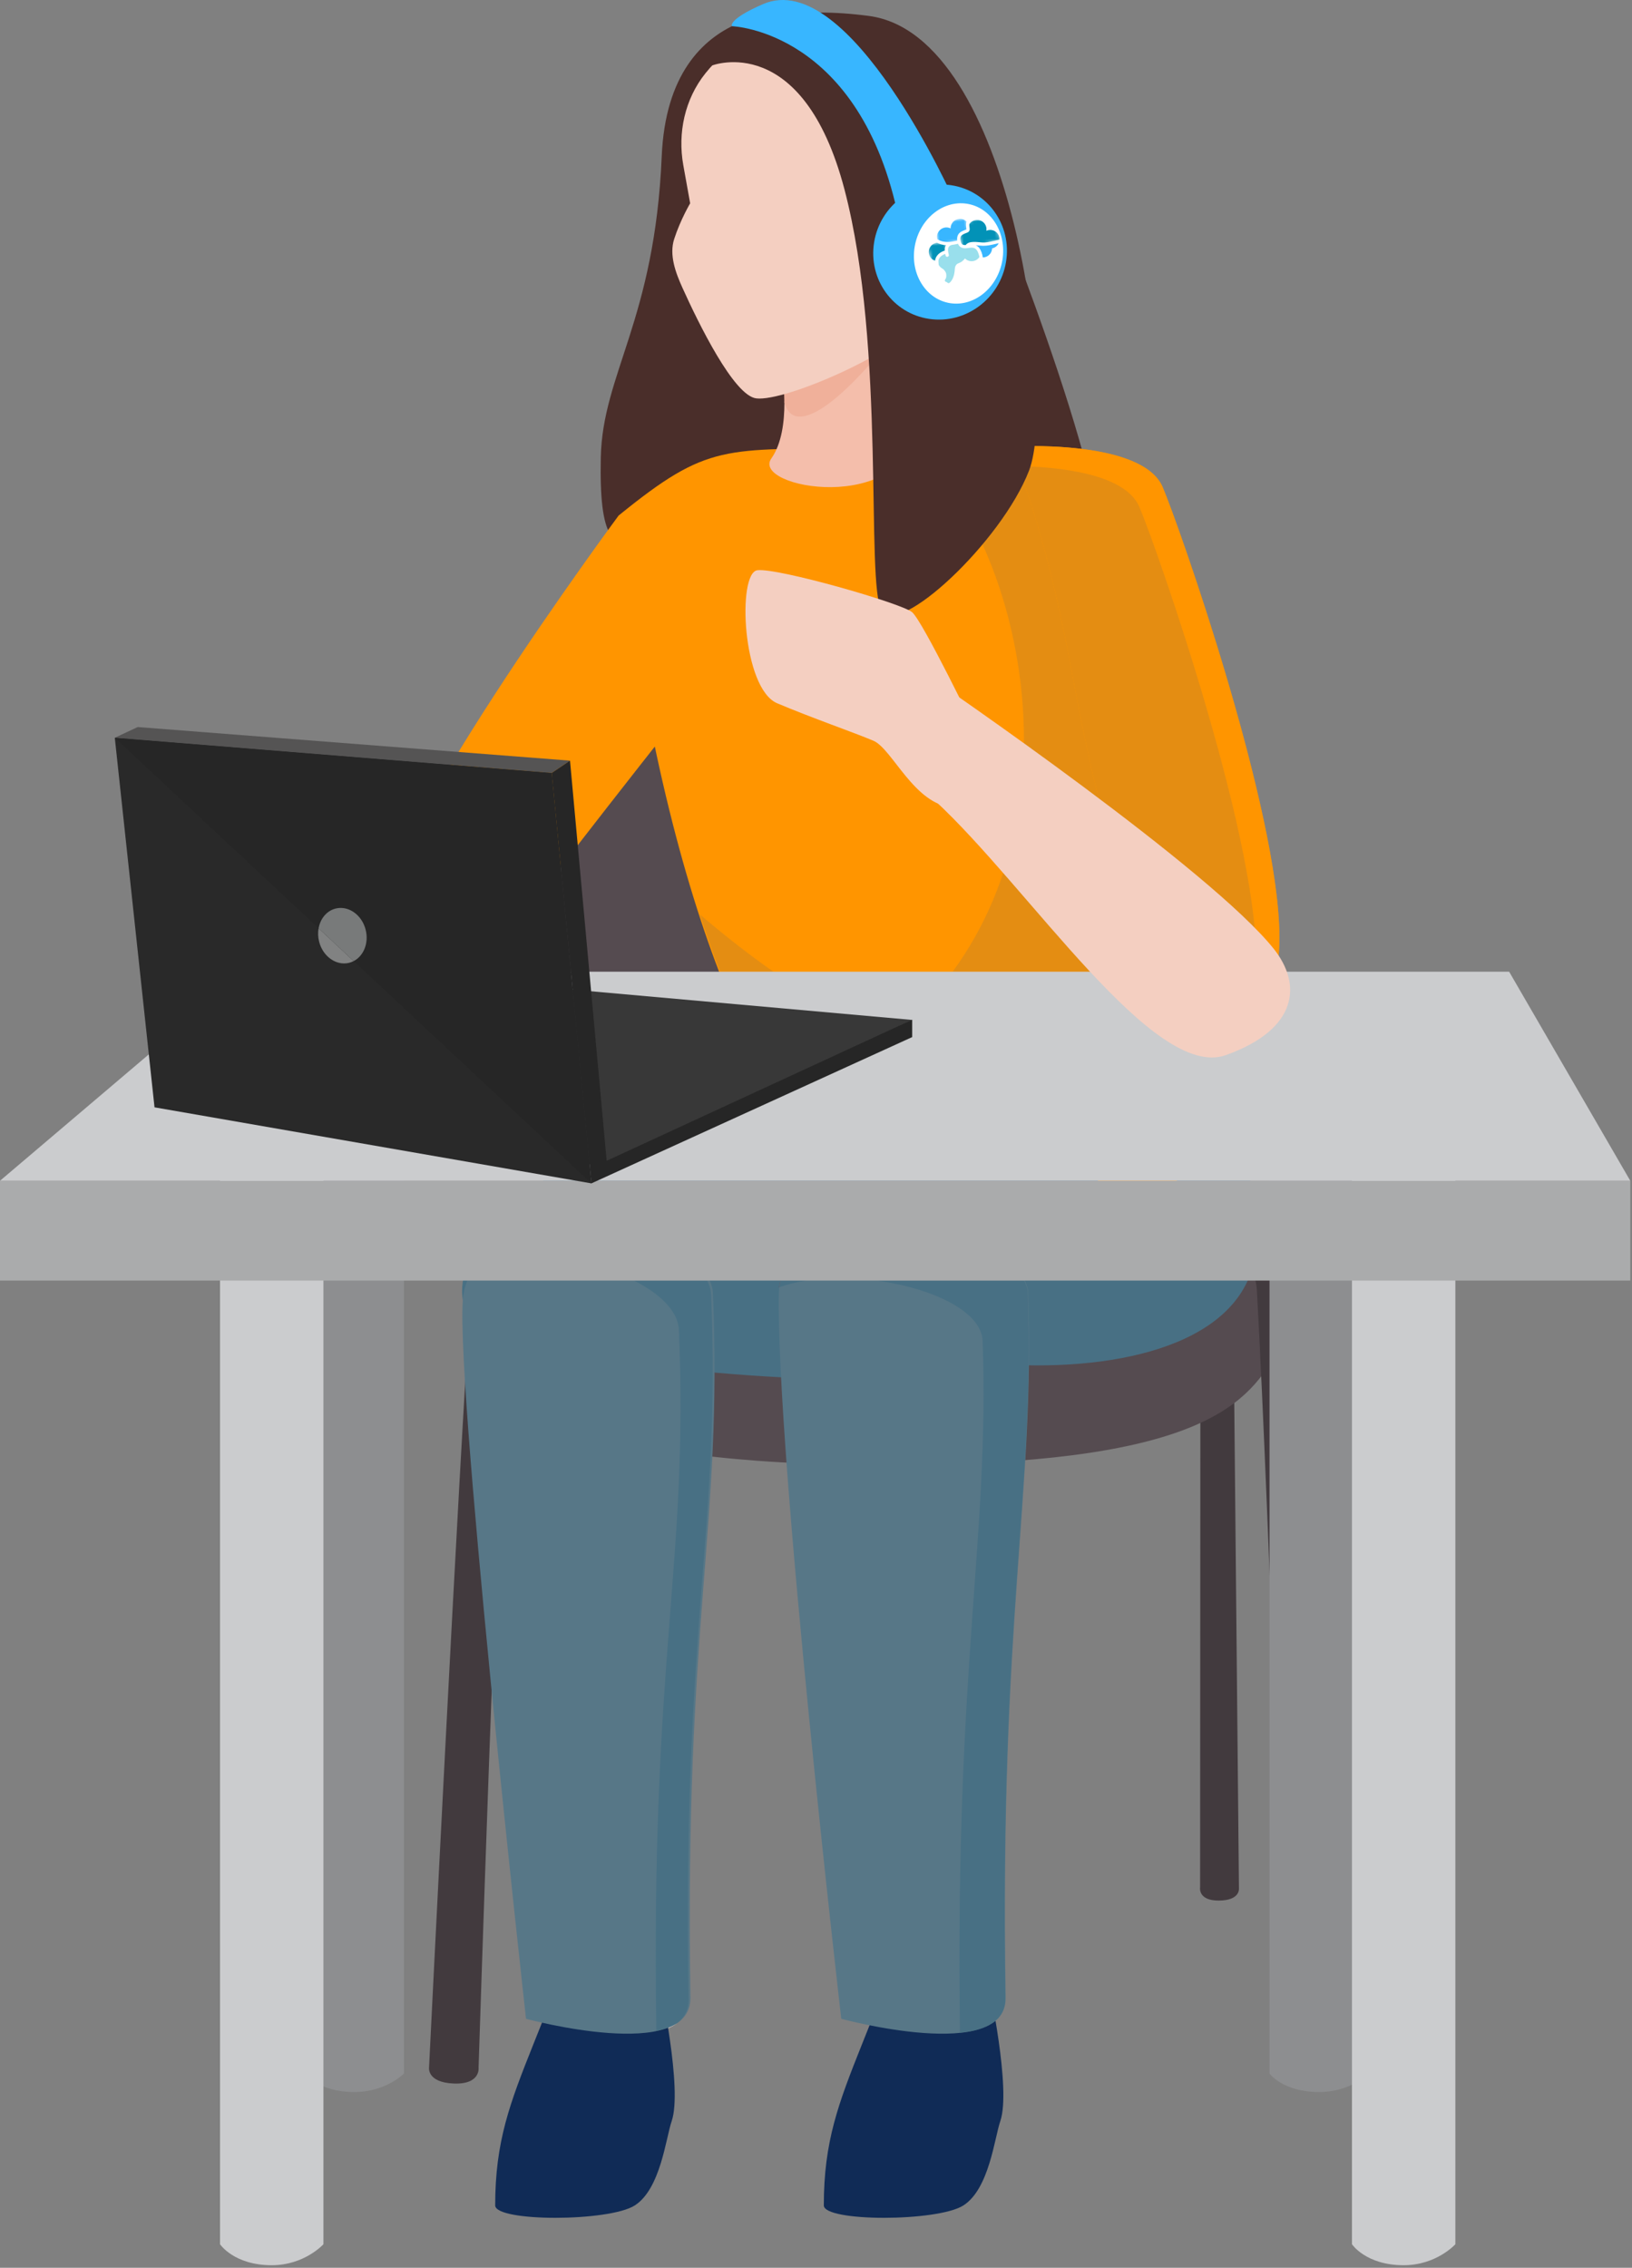 <svg width="475" height="660" viewBox="0 0 475 660" fill="none" xmlns="http://www.w3.org/2000/svg">
  <rect x="0" y="0" width="475" height="660" fill="#808080" stroke="none"/>
  <path
    d="M349.39 369.295L349.295 549.239C349.295 549.239 348.553 553.177 354.788 553.128C361.015 553.09 360.601 549.596 360.601 549.596L358.863 369.607C358.863 369.607 360.178 365.192 353.784 365.724C347.397 366.259 349.39 369.295 349.39 369.295Z"
    fill="#423A3E" />
  <path
    d="M164.626 369.495L164.722 549.431C164.722 549.431 165.455 553.376 159.228 553.327C153.001 553.28 153.416 549.796 153.416 549.796L155.154 369.806C155.154 369.806 153.838 365.382 160.233 365.924C166.619 366.458 164.626 369.495 164.626 369.495Z"
    fill="#423A3E" />
  <path d="M347.07 363.94H336.792V329.058H347.07V363.94Z" fill="#423A3E" />
  <path d="M177.286 363.94H167.018V329.058H177.286V363.94Z" fill="#423A3E" />
  <path
    d="M354.771 359.547L159.162 359.524C159.162 359.524 130.921 373.831 142.092 394.581C149.411 408.178 166.753 426.408 258.262 426.384C346.949 426.368 362.545 409.707 371.395 393.893C381.952 375.049 354.771 359.547 354.771 359.547Z"
    fill="#554B50" />
  <path
    d="M354.771 359.525C354.771 359.525 360.304 359.73 362.13 359.69C367.512 359.547 376.211 366.157 376.785 374.359C380.501 428.131 389.064 601.672 389.064 601.672C389.064 601.672 389.789 606.056 381.856 606.374C373.923 606.685 374.648 601.672 374.648 601.672C374.648 601.672 369.569 443.528 365.83 375.651C365.24 364.871 354.771 359.525 354.771 359.525Z"
    fill="#423A3E" />
  <path
    d="M159.162 359.525C159.162 359.525 153.637 359.73 151.803 359.69C146.421 359.547 137.722 366.157 137.156 374.359C133.441 428.131 124.877 601.672 124.877 601.672C124.877 601.672 124.152 606.056 132.085 606.374C140.011 606.685 139.293 601.672 139.293 601.672C139.293 601.672 144.364 443.528 148.103 375.651C148.701 364.871 159.162 359.525 159.162 359.525Z"
    fill="#423A3E" />
  <path
    d="M154.444 339.373V321.414C154.444 247.35 176.538 209.893 218.326 209.893H294.255C336.043 209.893 360.011 247.35 360.011 321.414V339.373H154.444Z"
    fill="#554B50" />
  <path
    d="M192.135 577.719C192.135 577.719 198.72 607.968 195.491 617.328C193.801 622.228 192.278 637.005 184.775 641.838C177.272 646.661 144.127 646.661 144.127 641.838C144.127 623.219 148.361 612.184 155.234 594.953C162.115 577.719 162.115 577.719 162.115 577.719H192.135Z"
    fill="#102B56" />
  <path
    d="M287.782 577.719C287.782 577.719 294.368 607.968 291.139 617.328C289.448 622.228 287.925 637.005 280.422 641.838C272.92 646.661 239.775 646.661 239.775 641.838C239.775 623.219 244.008 612.184 250.881 594.953C257.762 577.719 257.762 577.719 257.762 577.719H287.782Z"
    fill="#102B56" />
  <path
    d="M261.86 321.669C261.86 321.669 225.191 341.095 226.698 369.806C228.212 398.517 361.797 416.626 365.632 362.719C369.945 302.222 295.922 314.781 261.86 321.669Z"
    fill="#487084" />
  <path
    d="M235.652 3.736C235.652 3.736 194.622 -2.099 192.597 45.502C190.571 93.103 175.374 108.799 174.864 133.11C174.362 157.413 178.412 159.446 187.023 159.446C195.634 159.446 244.582 153.875 239.36 106.775C234.129 59.681 235.652 3.736 235.652 3.736Z"
    fill="#4A2E2A" />
  <path
    d="M180.046 150.048C180.046 150.048 106.588 249.255 110.575 271.197C113.437 286.909 133.394 291.875 151.629 267.573C169.864 243.258 207.282 196.112 207.282 196.112L180.046 150.048Z"
    fill="#FF9500" />
  <path
    d="M163.198 252.173C172.096 240.631 182.246 227.653 190.554 217.101C189.9 214.015 189.271 210.858 188.649 207.644C180.811 217.602 171.028 230.085 162.169 241.546L163.198 252.173Z"
    fill="#FF9500" />
  <path
    d="M288.978 56.615C288.978 56.615 329.873 157.923 318.224 166.532C306.575 175.142 285.151 152.864 283.955 137.669C282.759 122.478 288.978 56.615 288.978 56.615Z"
    fill="#4A2E2A" />
  <path
    d="M250.999 130.464C250.999 130.464 305.129 113.174 318.222 156.4C331.314 199.627 323.739 248.928 345.522 359.54C331.003 354.471 248.392 320.196 237.245 324.244C226.106 328.301 192.85 267.554 180.045 150.048C206.245 128.767 210.63 130.862 250.999 130.464Z"
    fill="#FF9500" />
  <path
    d="M333.379 282.796H333.626C333.036 277.742 332.502 272.872 332.016 268.161C331.904 267.947 331.801 267.722 331.689 267.498C332.191 272.418 332.749 277.512 333.379 282.796Z"
    fill="#52484D" />
  <path
    d="M283.874 127.664C283.874 127.649 283.874 127.643 283.874 127.628C280.972 127.235 278.086 127.067 275.303 127.051C278.086 127.076 280.972 127.26 283.874 127.664Z"
    fill="#F6F6F6" />
  <path
    d="M293.64 129.978C293.68 129.978 293.752 129.969 293.863 129.962C290.586 128.823 287.214 128.082 283.873 127.628C283.873 127.643 283.873 127.649 283.873 127.664C287.142 128.12 290.435 128.86 293.64 129.978Z"
    fill="#472C29" />
  <path
    d="M209.564 282.796H225.112C218.821 278.437 211.709 272.944 203.672 266.113C205.625 272.132 207.595 277.695 209.564 282.796ZM277.265 282.796H333.381C332.751 277.512 332.193 272.418 331.691 267.498C322.689 248.857 316.829 221.787 312.069 196.112C305.85 162.609 299.535 144.055 296.138 135.635C294.559 131.715 293.611 129.979 293.611 129.979C293.611 129.979 293.619 129.979 293.642 129.979C290.437 128.86 287.144 128.12 283.875 127.665C280.973 127.26 278.087 127.076 275.304 127.052C275.2 127.052 275.097 127.052 275.001 127.052C271.931 127.052 268.989 127.244 266.294 127.531C266.047 128.303 265.752 129.028 265.425 129.723C294.248 152.885 315.704 230.219 277.265 282.796Z"
    fill="#E48D12" />
  <path
    d="M227.55 107.595C227.55 107.595 230.588 124.812 224.504 133.422C218.428 142.031 263.007 150.126 267.057 124.302C271.108 98.477 263.007 83.283 263.007 83.283L227.55 107.595Z"
    fill="#F4BEAB" />
  <path
    d="M293.609 129.979C293.609 129.979 332.327 127.475 338.403 141.776C344.486 156.083 388.81 282.995 365.815 289.985C334.336 299.55 321.18 245.261 312.067 196.112C302.946 146.963 293.609 129.979 293.609 129.979Z"
    fill="#E48D12" />
  <path
    d="M314.843 130.648C309.429 129.978 304.119 129.81 300.172 129.81C304.119 129.81 309.421 129.978 314.843 130.648Z"
    fill="#452B27" />
  <path
    d="M296.138 135.636C294.551 131.7 293.61 129.979 293.61 129.979C293.61 129.979 294.559 131.715 296.138 135.636Z"
    fill="#58B6CB" />
  <path
    d="M365.448 282.796H371.34C372.05 280.087 372.376 276.715 372.376 272.832C372.376 236.078 343.25 153.171 338.402 141.776C335.476 134.879 324.951 131.89 314.841 130.648C309.419 129.979 304.117 129.81 300.171 129.81C299.07 129.81 298.073 129.826 297.204 129.841C294.964 129.891 293.608 129.979 293.608 129.979C293.608 129.979 294.549 131.7 296.136 135.636C308 135.869 327.479 137.772 331.641 147.577C336.68 159.43 367.983 248.642 365.448 282.796Z"
    fill="#FF9500" />
  <path
    d="M203.096 318.633C203.096 318.633 129.821 348.948 134.725 378.646C137.332 394.454 213.549 401.873 253.75 401.481C264.354 401.372 270.677 402.169 274.879 402.966C283.315 404.551 283.235 406.145 292.045 400.509C296.439 397.688 315.455 388.012 316.205 384.456C325.725 339.398 314.769 323.472 310.536 321.756C276.211 307.807 203.096 318.633 203.096 318.633Z"
    fill="#487084" />
  <path
    d="M226.697 376.357C225.836 423.155 244.852 587.539 244.852 587.539C244.852 587.539 293.018 600.629 292.707 581.315C290.945 470.127 301.231 435.239 299.262 376.357C298.616 356.925 227.239 347.328 226.697 376.357Z"
    fill="#577787" />
  <path
    d="M289.749 588.121C290.036 587.876 290.299 587.62 290.546 587.34C290.299 587.611 290.036 587.866 289.749 588.106C289.749 588.113 289.749 588.113 289.749 588.121Z"
    fill="#FBEDE6" />
  <path
    d="M279.4 591.715C283.665 591.26 287.357 590.186 289.749 588.121C289.749 588.113 289.749 588.113 289.749 588.106C287.341 590.14 283.65 591.198 279.4 591.628C279.4 591.662 279.4 591.684 279.4 591.715Z"
    fill="#10284E" />
  <path
    d="M226.778 374.629C226.794 374.62 226.81 374.614 226.826 374.614C226.905 373.951 227.025 373.312 227.184 372.693H227.16C226.993 373.312 226.865 373.96 226.778 374.629Z"
    fill="#A6211A" />
  <path
    d="M279.402 591.628C283.651 591.198 287.343 590.14 289.751 588.106C290.038 587.866 290.301 587.611 290.548 587.34C291.888 585.849 292.645 583.922 292.605 581.459C290.835 470.271 301.129 435.382 299.159 376.5C299.112 375.187 298.745 373.91 298.099 372.693H255.163C271.157 374.844 285.709 381.579 286.004 390.306C287.949 448.534 277.919 483.345 279.402 591.628ZM226.826 374.614C229.234 373.761 231.873 373.132 234.656 372.693H227.185C227.025 373.312 226.906 373.95 226.826 374.614Z"
    fill="#487084" />
  <path
    d="M134.95 376.357C131.465 393.193 153.097 587.539 153.097 587.539C153.097 587.539 201.263 600.629 200.96 581.315C199.19 470.127 210.345 445.396 207.506 376.357C206.709 356.934 142.125 341.647 134.95 376.357Z"
    fill="#577787" />
  <path
    d="M194.461 590.298C195.506 589.85 196.438 589.317 197.244 588.679C196.415 589.252 195.474 589.732 194.437 590.14C194.445 590.192 194.453 590.242 194.461 590.298Z"
    fill="#FBEDE6" />
  <path
    d="M191.041 591.397C192.268 591.11 193.417 590.743 194.461 590.298C194.453 590.241 194.445 590.192 194.437 590.139C193.393 590.544 192.253 590.865 191.033 591.117C191.041 591.213 191.041 591.301 191.041 591.397Z"
    fill="#10284E" />
  <path
    d="M191.033 591.117C192.253 590.865 193.393 590.544 194.438 590.139C195.474 589.731 196.415 589.252 197.244 588.679C199.269 587.079 200.457 584.846 200.41 581.776C198.64 470.591 209.802 445.866 206.964 376.82C206.908 375.417 206.517 374.037 205.839 372.692H184.495C192.109 376.479 197.38 381.609 197.603 387.071C200.426 455.917 189.343 480.729 191.033 591.117Z"
    fill="#487084" />
  <path
    d="M228.308 117.112C228.3 114.186 228.069 111.589 227.862 109.852C227.694 112.305 227.726 114.967 228.308 117.112ZM228.125 107.196L234.998 102.485L228.883 102.765C228.883 102.765 228.452 104.64 228.125 107.196Z"
    fill="#492B26" />
  <path
    d="M232.79 121.251C232.958 121.251 233.125 121.241 233.301 121.225C242.143 120.444 256.973 101.466 256.973 101.466L234.999 102.485L228.126 107.196C228.022 108.027 227.927 108.918 227.863 109.852C228.07 111.589 228.301 114.185 228.309 117.112C228.955 119.52 230.295 121.251 232.79 121.251Z"
    fill="#F0B09A" />
  <path
    d="M198.88 48.092L200.873 59.171C200.873 59.171 198.043 63.954 196.233 69.533C194.718 74.204 196.623 79.329 198.649 83.803C203.241 93.966 213.583 115.176 220.121 115.942C228.732 116.954 261.653 102.214 265.712 94.619C269.762 87.029 301.671 48.027 270.265 18.155C246.544 -4.413 218.773 4.508 205.298 21.359C199.318 28.835 197.19 38.68 198.88 48.092Z"
    fill="#F4CFC1" />
  <path
    d="M207.282 19.046C207.282 19.046 233.625 8.867 245.785 55.124C257.944 101.38 251.86 169.568 256.589 177.676C261.317 185.775 291.408 157.867 299.517 136.937C307.618 116.005 295.084 10.191 252.873 4.636C210.662 -0.922 207.282 19.046 207.282 19.046Z"
    fill="#4A2E2A" />
  <path
    d="M292.811 76.206C291.057 86.951 281.034 94.386 270.438 92.808C259.833 91.232 252.665 81.244 254.42 70.499C256.182 59.747 266.196 52.318 276.8 53.897C287.397 55.472 294.565 65.46 292.811 76.206Z"
    fill="#38B6FF" />
  <path
    d="M213.032 7.625C213.032 7.625 250.586 8.755 261.669 64.153C274.952 61.796 277.775 58.471 277.775 58.471C277.775 58.471 247.373 -9.834 222.057 1.208C211.716 5.719 213.032 7.625 213.032 7.625Z"
    fill="#38B6FF" />
  <path
    d="M291.76 75.664C290.452 83.66 283.675 89.293 276.619 88.243C269.562 87.191 264.906 79.855 266.214 71.863C267.521 63.866 274.298 58.231 281.355 59.283C288.411 60.336 293.068 67.668 291.76 75.664Z"
    fill="white" />
  <path
    d="M398.378 603.472C398.378 603.472 393.1 608.852 383.939 608.852C373.39 608.852 369.499 603.472 369.499 603.472V306.253H398.378V603.472Z"
    fill="#8D8E90" />
  <path
    d="M117.568 603.472C117.568 603.472 112.298 608.852 103.129 608.852C92.58 608.852 88.689 603.472 88.689 603.472V306.253H117.568V603.472Z"
    fill="#8D8E90" />
  <path
    d="M94.133 653.147C94.133 653.147 88.632 659.253 79.088 659.253C68.093 659.253 64.042 653.147 64.042 653.147V315.89H94.133V653.147Z"
    fill="#CBCCCE" />
  <path
    d="M423.589 653.147C423.589 653.147 418.095 659.253 408.543 659.253C397.548 659.253 393.497 653.147 393.497 653.147V315.89H423.589V653.147Z"
    fill="#CBCCCE" />
  <path d="M474.5 372.692H0V343.639H474.5V372.692Z" fill="#AAABAC" />
  <path d="M0.003 343.639L71.65 282.796H439.242L474.5 343.639H0.003Z" fill="#CBCCCE" />
  <path d="M173.453 341.428L265.496 296.832L136.561 285.33L173.453 341.428Z" fill="#383838" />
  <path d="M33.411 214.71L44.972 322.267L172.13 344.402L160.568 224.96L33.411 214.71Z"
    fill="#292929" />
  <path d="M33.41 214.71L40.075 211.593L165.901 221.373L160.567 224.96L33.41 214.71Z"
    fill="#555454" />
  <path
    d="M100.146 280.389C100.633 280.389 101.127 280.333 101.613 280.214C102.084 280.093 102.522 279.925 102.937 279.709L92.731 270.17C92.508 271.374 92.54 272.679 92.867 273.996C93.807 277.788 96.893 280.389 100.146 280.389Z"
    fill="#818282" />
  <path
    d="M172.13 344.402L160.568 224.96L33.411 214.71L92.732 270.17C93.234 267.355 95.076 265.069 97.699 264.416C98.186 264.295 98.672 264.238 99.158 264.238C102.411 264.238 105.497 266.838 106.438 270.631C107.387 274.451 105.848 278.213 102.938 279.71L172.13 344.402Z"
    fill="#262626" />
  <path
    d="M102.935 279.71C105.845 278.213 107.384 274.451 106.435 270.631C105.495 266.838 102.409 264.238 99.156 264.238C98.669 264.238 98.183 264.295 97.697 264.416C95.073 265.069 93.232 267.355 92.729 270.17L102.935 279.71Z"
    fill="#787A7A" />
  <path
    d="M160.568 224.96L165.902 221.373L176.57 337.826L265.496 296.77V301.823L172.129 344.402L160.568 224.96Z"
    fill="#262626" />
  <path
    d="M284.096 212.907C284.096 212.907 268.588 180.783 265.47 178.162C262.361 175.547 226.377 165.225 220.445 165.959C214.513 166.691 216.012 200.362 226.202 204.675C236.392 208.987 248.742 213.25 254.22 215.584C259.698 217.929 266.164 234.254 277.271 234.945C288.377 235.634 288.904 222.681 284.096 212.907Z"
    fill="#F4CFC1" />
  <path
    d="M370.718 276.123C352.507 253.288 275.979 200.562 266.698 194.365C257.417 188.181 244.309 207.358 271.969 232.88C299.628 258.403 335.739 314.582 356.773 307.075C377.798 299.566 379.01 286.519 370.718 276.123Z"
    fill="#F4CFC1" />
  <path
    d="M286.15 71.537C287.34 71.557 288.558 71.267 289.712 71.003C290.031 70.931 290.349 70.855 290.668 70.783C290.329 71.501 289.679 72.066 288.845 72.27C288.813 72.278 288.781 72.284 288.749 72.291C288.711 73.48 287.886 74.549 286.668 74.846C286.462 74.896 286.256 74.922 286.053 74.924C285.908 73.941 285.584 72.88 284.966 72.116C284.696 71.781 284.365 71.536 283.997 71.375C284.716 71.414 285.431 71.525 286.15 71.537Z"
    fill="#38B6FF" />
  <mask id="mask0_514_2022" style="mask-type:luminance" maskUnits="userSpaceOnUse" x="278" y="62"
    width="14" height="11">
    <path d="M278.375 65.196L289.292 62.534L291.077 69.857L280.161 72.519L278.375 65.196Z"
      fill="white" />
  </mask>
  <g mask="url(#mask0_514_2022)">
    <path
      d="M279.533 69.719C279.52 69.466 279.521 69.233 279.594 69.003C279.632 68.886 279.632 68.874 279.684 68.785C279.735 68.698 279.779 68.633 279.81 68.6C280.107 68.276 280.511 68.086 280.953 67.912C281.407 67.734 281.972 67.603 282.163 67.096C282.336 66.64 282.127 66.079 282.116 65.609C282.113 65.47 282.119 65.337 282.136 65.209C282.501 64.665 283.064 64.249 283.753 64.081C285.215 63.725 286.688 64.616 287.043 66.071C287.132 66.44 287.141 66.81 287.082 67.162C287.234 67.094 287.393 67.038 287.56 66.997C289.022 66.641 290.495 67.532 290.85 68.988C290.912 69.244 290.935 69.5 290.924 69.75C290.344 69.88 289.765 70.018 289.184 70.147C288.107 70.386 286.975 70.648 285.865 70.571C285.013 70.512 284.163 70.38 283.307 70.413C282.47 70.445 281.609 70.606 281.075 71.306C281.02 71.308 280.964 71.311 280.909 71.31C280.668 71.31 280.525 71.304 280.338 71.244C280.194 71.198 280.085 71.14 279.99 71.042C279.868 70.915 279.761 70.747 279.694 70.539C279.611 70.274 279.546 69.997 279.533 69.719Z"
      fill="#0292B7" />
  </g>
  <mask id="mask1_514_2022" style="mask-type:luminance" maskUnits="userSpaceOnUse" x="271" y="63"
    width="12" height="9">
    <path d="M271.737 65.49L281.039 63.222L282.502 69.222L273.2 71.49L271.737 65.49Z"
      fill="white" />
  </mask>
  <g mask="url(#mask1_514_2022)">
    <path
      d="M281.209 66.158C281.236 66.386 281.277 66.547 281.265 66.752L281.265 66.755C281.255 66.763 281.247 66.768 281.248 66.768C281.22 66.784 281.191 66.8 281.161 66.814C280.924 66.927 280.671 67.006 280.427 67.105C279.994 67.284 279.546 67.504 279.215 67.844C278.645 68.429 278.496 69.244 278.6 70.03C276.73 70.479 274.683 70.725 272.957 69.7C272.916 69.676 272.876 69.66 272.837 69.648C272.827 69.613 272.816 69.578 272.808 69.542C272.453 68.086 273.35 66.618 274.813 66.261C275.466 66.102 276.122 66.192 276.679 66.47C276.653 65.225 277.495 64.084 278.76 63.775C279.711 63.543 280.665 63.839 281.315 64.475C281.232 64.717 281.181 64.97 281.166 65.232C281.149 65.542 281.173 65.85 281.209 66.158Z"
      fill="#38B6FF" />
  </g>
  <path
    d="M273.168 76.555C273.13 76.162 273.085 75.713 273.278 75.35C273.665 74.615 274.351 74.148 275.116 73.89C275.15 74.057 275.188 74.224 275.228 74.389C275.372 74.985 276.301 74.759 276.156 74.163C276.011 73.563 275.862 72.968 275.952 72.354C276.026 71.85 276.383 71.484 276.935 71.307C276.949 71.302 276.962 71.298 276.974 71.292C277.601 71.22 278.225 71.099 278.836 70.952C278.843 70.97 278.85 70.988 278.856 71.006C279.248 71.979 280.162 72.321 281.156 72.251C281.692 72.214 282.231 72.077 282.767 72.078C283.198 72.079 283.648 72.179 283.938 72.426C284.298 72.733 284.52 73.107 284.7 73.558C284.858 73.952 284.978 74.379 285.063 74.808C284.697 75.357 284.132 75.776 283.439 75.945C282.473 76.181 281.501 75.871 280.852 75.214C280.486 75.766 279.919 76.187 279.223 76.356C278.888 76.438 278.551 76.454 278.228 76.412C277.992 77.363 277.247 78.155 276.226 78.404C275.013 78.7 273.793 78.137 273.209 77.106C273.202 76.925 273.187 76.742 273.168 76.555Z"
    fill="#99DFEC" />
  <mask id="mask2_514_2022" style="mask-type:luminance" maskUnits="userSpaceOnUse" x="269" y="69"
    width="8" height="8">
    <path d="M269.79 71.273L275.136 69.97L276.342 74.918L270.996 76.221L269.79 71.273Z"
      fill="white" />
  </mask>
  <g mask="url(#mask2_514_2022)">
    <path
      d="M272.396 70.694C272.493 70.671 272.59 70.653 272.686 70.641C273.524 71.088 274.419 71.296 275.333 71.349C275.187 71.566 275.083 71.815 275.035 72.096C274.986 72.376 274.975 72.655 274.988 72.933C274.013 73.227 273.072 73.802 272.551 74.695C272.329 75.076 272.211 75.483 272.188 75.91C271.324 75.628 270.623 74.921 270.392 73.976C270.037 72.52 270.934 71.05 272.396 70.694Z"
      fill="#0292B7" />
  </g>
  <path
    d="M280.094 75.974C280.094 75.974 279.77 76.322 278.894 76.65C278.018 76.98 277.922 77.989 277.898 78.336C277.873 78.682 277.826 80.448 276.906 81.719C275.987 82.99 275.864 82.15 275.369 82.026C274.874 81.902 274.954 81.502 275.23 81.121C275.506 80.741 275.518 79.555 275.132 79.037C274.746 78.519 274.677 78.401 274.311 78.17C273.945 77.94 278.657 74.567 280.094 75.974Z"
    fill="#99DFEC" />
</svg>